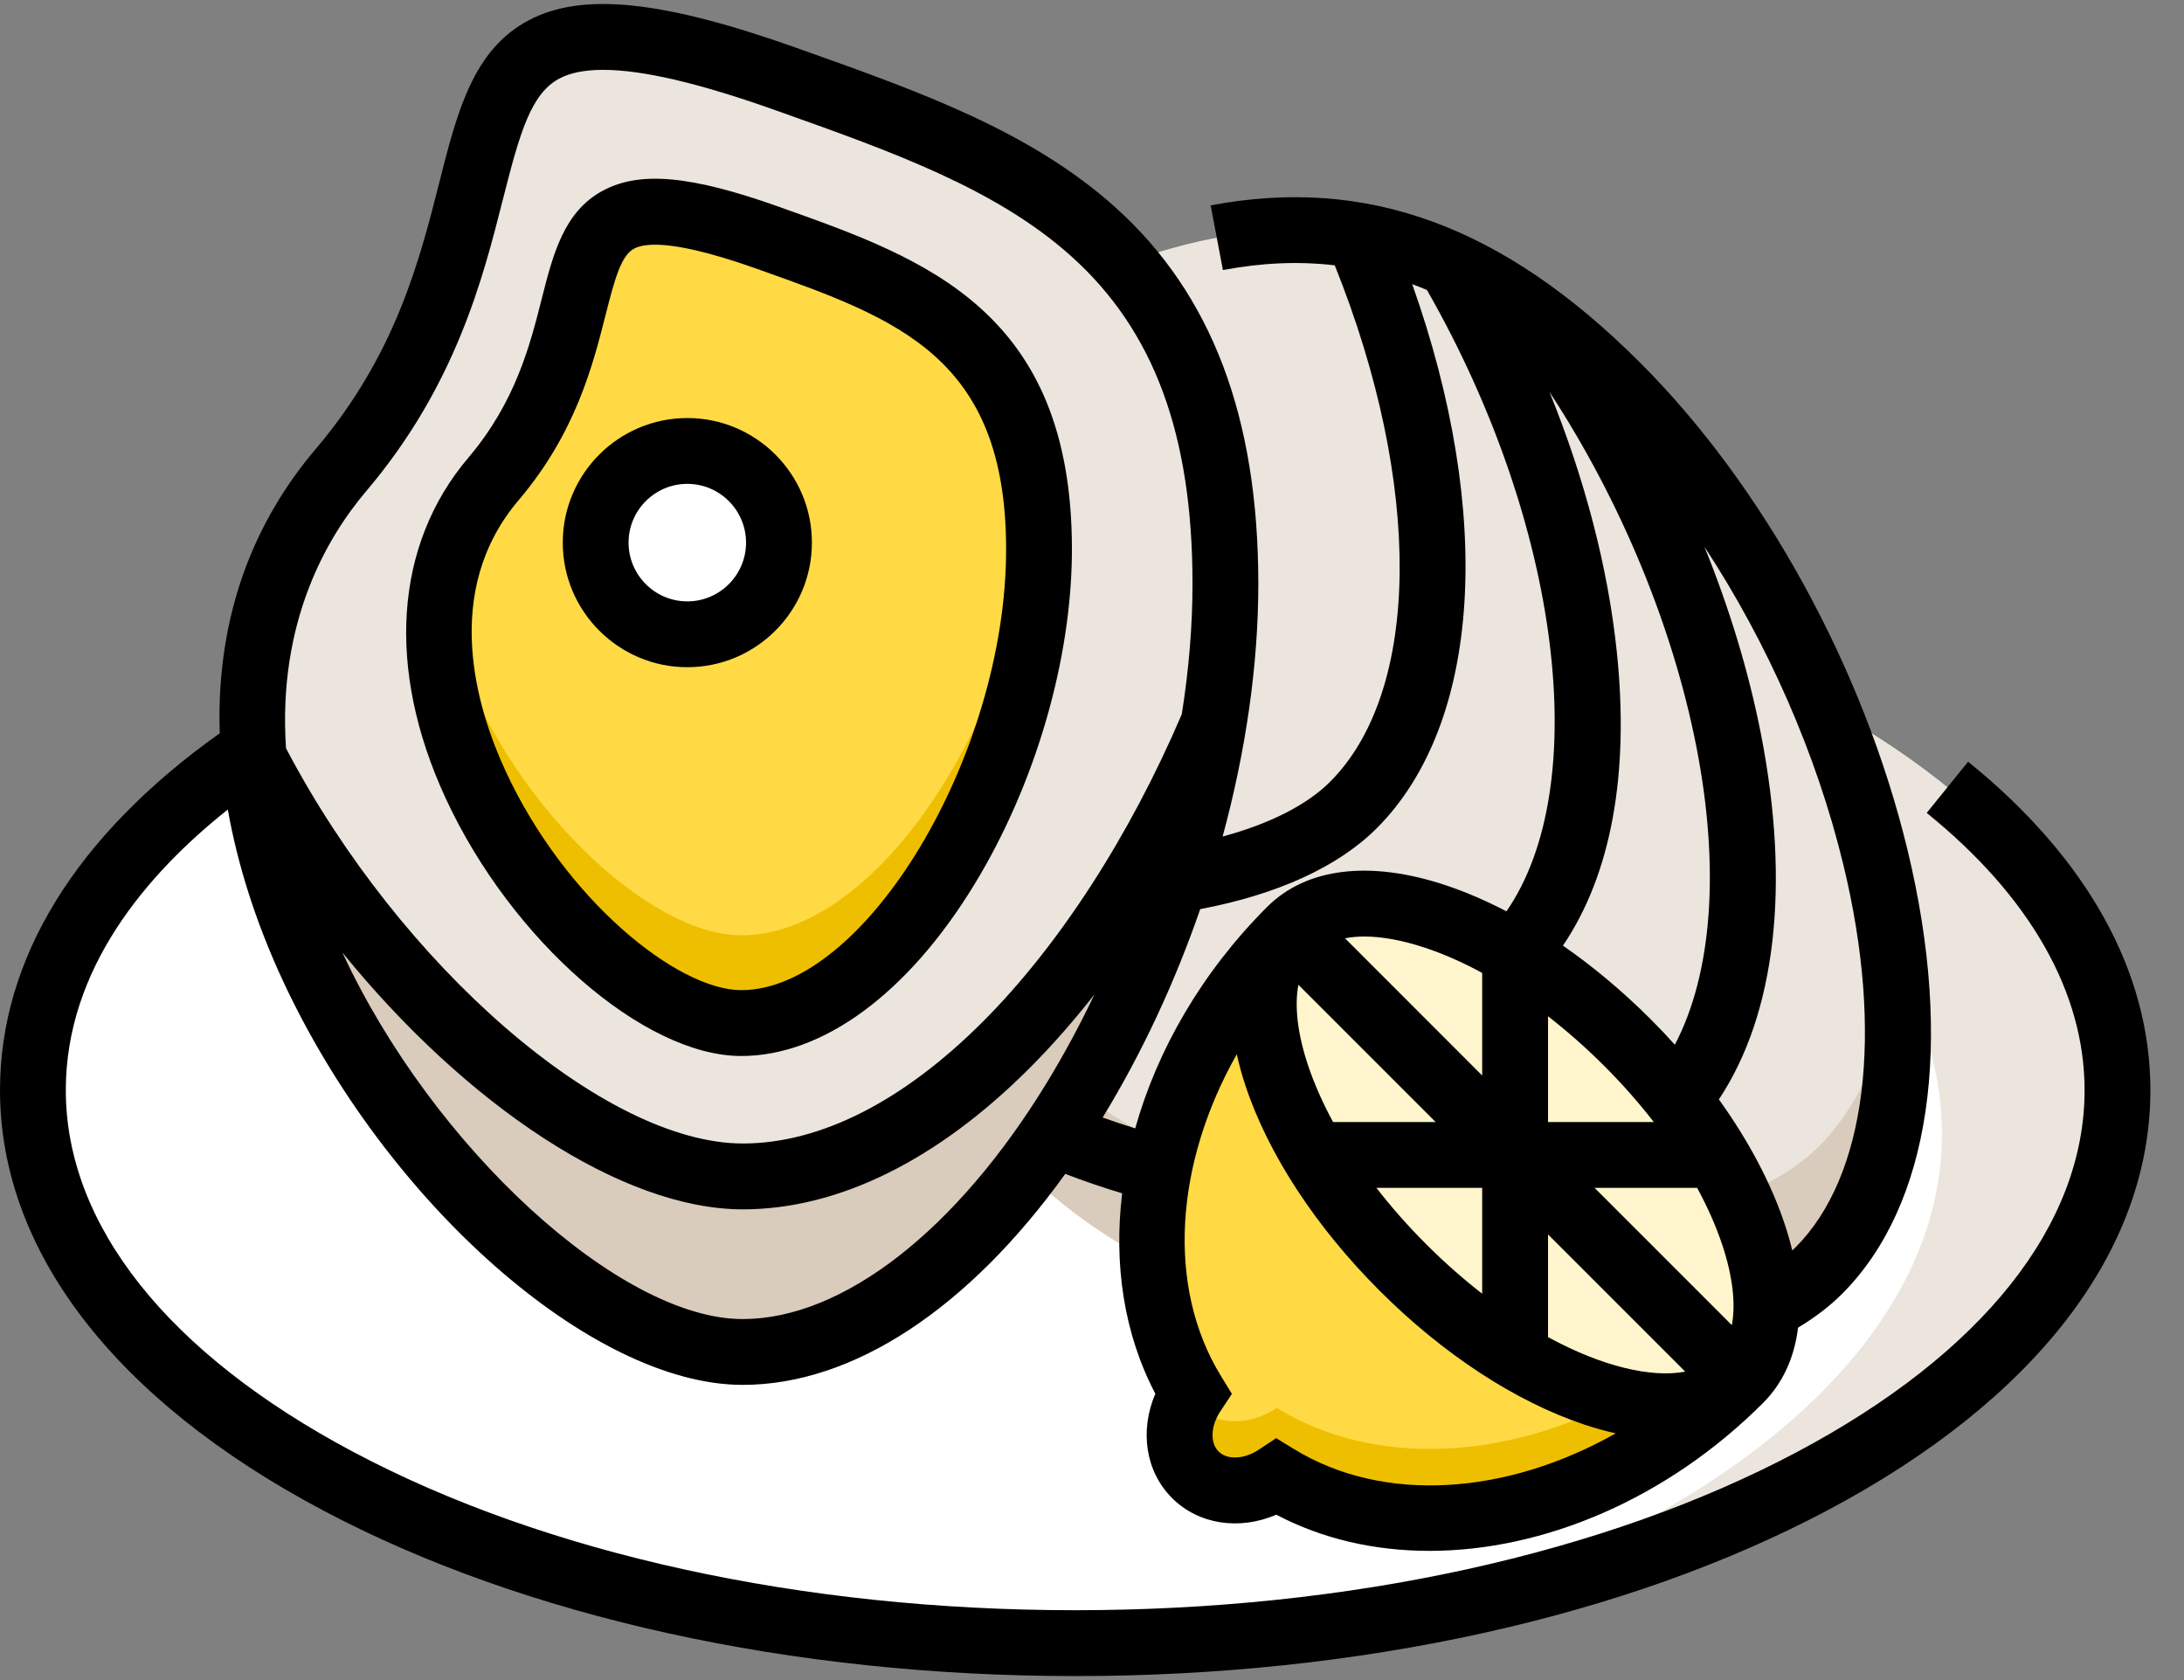 <?xml version="1.0" encoding="UTF-8"?>
<svg width="52px" height="40px" viewBox="0 0 52 40" version="1.1" xmlns="http://www.w3.org/2000/svg" xmlns:xlink="http://www.w3.org/1999/xlink">
    <rect x="0" y="0" width="52" height="40" fill="#808080" stroke="none"/>
    <!-- Generator: Sketch 62 (91390) - https://sketch.com -->
    <title>oyster</title>
    <desc>Created with Sketch.</desc>
    <g id="Page-1" stroke="none" stroke-width="1" fill="none" fill-rule="evenodd">
        <g id="16.3-MAIN-UI---ALL-ITEM-(-ADD)-Copy-2" transform="translate(-1056, -1099)">
            <g id="CREATE-ITEM" transform="translate(327, 413)">
                <g id="NOTIFICATION-BAR" transform="translate(66, 545)">
                    <g id="SET-1" transform="translate(23, 34)">
                        <g id="oyster" transform="translate(640, 107)">
                            <g>
                                <ellipse id="Oval" fill="#FFFFFF" fill-rule="nonzero" cx="25.6" cy="25.955" rx="24.816" ry="13.166"></ellipse>
                                <path d="M25.6,12.789 C20.997,12.789 16.688,13.455 12.993,14.614 C15.624,14.11 18.462,13.834 21.42,13.834 C35.126,13.834 46.237,19.729 46.237,27 C46.237,31.829 41.335,36.051 34.027,38.342 C43.585,36.511 50.416,31.657 50.416,25.955 C50.416,18.684 39.306,12.789 25.6,12.789 Z" id="Shape" fill="#EBE5DD" fill-rule="nonzero"></path>
                                <path d="M38.503,9.194 C44.419,15.111 47.386,26.171 43.305,30.251 C39.225,34.332 22.52,32.295 21.694,22.16 C21.015,13.82 13.05,12.63 22.617,8.085 C27.83,5.609 32.586,3.277 38.503,9.194 Z" id="Shape" fill="#EBE5DD" fill-rule="nonzero"></path>
                                <path d="M43.305,27.296 C39.224,31.376 22.52,29.34 21.694,19.205 C21.366,15.175 19.337,12.814 18.406,10.938 C16.473,13.621 21.179,15.834 21.694,22.16 C22.52,32.295 39.224,34.332 43.305,30.251 C44.885,28.671 45.408,26.044 45.113,23.074 C44.914,24.795 44.334,26.267 43.305,27.296 Z" id="Shape" fill="#D9CCBC" fill-rule="nonzero"></path>
                                <path d="M29.176,13.903 C29.176,22.271 23.453,32.189 17.682,32.189 C11.912,32.189 1.54,18.937 8.122,11.187 C13.539,4.809 8.749,-1.665 18.727,1.887 C24.164,3.822 29.176,5.535 29.176,13.903 Z" id="Shape" fill="#EBE5DD" fill-rule="nonzero"></path>
                                <path d="M28.899,17.22 C27.688,24.682 22.703,32.189 17.683,32.189 C13.42,32.189 6.646,24.958 6.051,18.055 C8.906,23.577 14.066,28.009 17.686,28.009 C22.028,28.009 26.348,23.237 28.899,17.22 Z" id="Shape" fill="#D9CCBC" fill-rule="nonzero"></path>
                                <path d="M24.739,13.077 C24.739,18.239 21.208,24.358 17.648,24.358 C14.088,24.358 7.689,16.183 11.75,11.402 C15.092,7.467 12.137,3.474 18.293,5.665 C21.646,6.858 24.739,7.915 24.739,13.077 Z" id="Shape" fill="#FFDA44" fill-rule="nonzero"></path>
                                <path d="M17.648,22.268 C15.116,22.268 11.151,18.135 10.53,14.027 C9.748,18.686 14.682,24.358 17.648,24.358 C21.208,24.358 24.738,18.24 24.738,13.078 C24.738,12.709 24.722,12.362 24.692,12.034 C24.266,16.941 20.97,22.268 17.648,22.268 Z" id="Shape" fill="#EEBF00" fill-rule="nonzero"></path>
                                <circle id="Oval" fill="#FFFFFF" fill-rule="nonzero" cx="16.364" cy="12.919" r="2.182"></circle>
                                <path d="M30.723,22.147 C27.407,25.464 26.52,30.099 28.402,33.17 C27.971,33.821 27.976,34.628 28.46,35.112 C28.944,35.596 29.751,35.6 30.402,35.169 C33.473,37.052 38.107,36.165 41.424,32.848" id="Shape" fill="#FFDA44" fill-rule="nonzero"></path>
                                <path d="M40.562,31.986 C37.339,34.648 33.215,35.248 30.402,33.523 C29.751,33.954 28.944,33.95 28.46,33.466 C28.408,33.414 28.363,33.359 28.322,33.301 C27.974,33.926 28.008,34.66 28.46,35.112 C28.944,35.596 29.751,35.6 30.402,35.169 C33.473,37.052 38.107,36.165 41.424,32.848 L40.562,31.986 Z" id="Shape" fill="#EEBF00" fill-rule="nonzero"></path>
                                <ellipse id="Oval" fill="#FFF5CC" fill-rule="nonzero" transform="translate(36.074, 27.497) rotate(-45) translate(-36.074, -27.497) " cx="36.074" cy="27.497" rx="3.783" ry="7.567"></ellipse>
                                <path d="M46.86,18.135 L45.874,19.354 C48.333,21.343 49.633,23.625 49.633,25.955 C49.633,29.168 47.199,32.228 42.781,34.573 C38.205,37 32.103,38.337 25.6,38.337 C19.097,38.337 12.995,37 8.419,34.572 C4.001,32.228 1.567,29.168 1.567,25.955 C1.567,23.073 3.479,20.82 5.424,19.274 C5.658,20.596 6.094,21.962 6.72,23.316 C9.184,28.641 14.101,32.972 17.682,32.972 C20.31,32.972 23.053,31.161 25.363,27.949 C25.803,28.117 26.256,28.272 26.718,28.411 C26.513,30.106 26.762,31.764 27.508,33.182 C27.132,34.063 27.272,35.032 27.906,35.666 C28.539,36.299 29.508,36.44 30.389,36.063 C31.492,36.644 32.738,36.924 34.035,36.924 C36.751,36.924 39.687,35.692 41.975,33.405 C41.976,33.404 41.977,33.403 41.978,33.402 L41.978,33.402 L41.978,33.402 L41.978,33.402 L41.978,33.402 C42.444,32.936 42.723,32.327 42.811,31.609 C43.213,31.368 43.565,31.099 43.859,30.805 C45.964,28.7 46.532,24.844 45.415,20.227 C44.37,15.907 41.993,11.576 39.056,8.64 C35.793,5.377 32.542,4.185 28.825,4.89 L29.117,6.43 C30.039,6.255 30.921,6.216 31.78,6.317 C33.875,11.535 33.842,16.44 31.668,18.614 C31.116,19.166 30.229,19.614 29.11,19.917 C29.661,17.888 29.96,15.832 29.96,13.903 C29.96,9.932 28.849,7.001 26.563,4.943 C24.542,3.124 21.911,2.188 19.125,1.197 L18.99,1.149 C15.774,0.004 13.857,-0.194 12.579,0.488 C11.257,1.194 10.885,2.664 10.454,4.366 C9.993,6.185 9.419,8.449 7.525,10.68 C6.045,12.421 5.272,14.505 5.227,16.872 C5.223,17.065 5.226,17.261 5.232,17.458 C1.807,19.895 0,22.825 0,25.955 C0,29.776 2.729,33.328 7.685,35.957 C12.483,38.503 18.846,39.905 25.6,39.905 C32.355,39.905 38.717,38.503 43.515,35.957 C48.471,33.328 51.2,29.776 51.2,25.955 C51.2,23.136 49.699,20.432 46.86,18.135 Z M17.682,31.405 C14.76,31.405 10.311,27.329 8.152,22.678 C11.104,26.313 14.806,28.793 17.686,28.793 C19.957,28.793 22.319,27.628 24.519,25.425 C25.049,24.893 25.562,24.309 26.057,23.679 C25.712,24.403 25.334,25.105 24.925,25.776 C22.773,29.301 20.065,31.405 17.682,31.405 Z M30.811,34.501 L30.385,34.24 L29.969,34.516 C29.622,34.746 29.22,34.764 29.014,34.558 C28.808,34.352 28.825,33.95 29.055,33.603 L29.331,33.186 L29.07,32.76 C27.766,30.633 27.975,27.703 29.447,25.1 C29.501,25.345 29.57,25.596 29.656,25.854 C30.198,27.483 31.331,29.214 32.845,30.727 C34.358,32.241 36.089,33.373 37.718,33.916 C37.975,34.002 38.226,34.071 38.47,34.126 C35.868,35.597 32.939,35.806 30.811,34.501 Z M38.496,15.525 C38.288,13.523 37.734,11.404 36.893,9.333 C38.572,11.894 39.822,14.89 40.388,17.769 C40.957,20.666 40.766,23.186 39.877,24.873 C39.693,24.668 39.502,24.466 39.303,24.268 C38.639,23.604 37.934,23.014 37.213,22.514 C38.357,20.824 38.8,18.437 38.496,15.525 Z M41.234,31.549 L37.966,28.281 L40.408,28.281 C40.656,28.738 40.858,29.193 41.006,29.637 C41.255,30.385 41.33,31.042 41.234,31.549 Z M30.914,23.446 L34.182,26.714 L31.74,26.714 C31.492,26.257 31.29,25.802 31.142,25.358 C30.893,24.611 30.818,23.953 30.914,23.446 Z M35.29,28.281 L35.29,30.801 C34.844,30.455 34.395,30.061 33.953,29.619 C33.521,29.187 33.126,28.738 32.772,28.281 L35.29,28.281 L35.29,28.281 Z M36.858,29.39 L40.125,32.657 C39.325,32.809 38.153,32.54 36.858,31.835 L36.858,29.39 L36.858,29.39 Z M36.858,26.714 L36.858,24.196 C37.314,24.55 37.763,24.945 38.195,25.377 C38.626,25.808 39.022,26.257 39.376,26.714 L36.858,26.714 Z M35.29,25.606 L32.024,22.339 C32.166,22.312 32.318,22.297 32.482,22.297 C32.904,22.297 33.396,22.387 33.934,22.566 C34.378,22.714 34.833,22.915 35.29,23.164 L35.29,25.606 Z M42.751,29.697 C42.726,29.722 42.699,29.746 42.673,29.771 C42.623,29.565 42.564,29.356 42.492,29.142 C42.167,28.166 41.629,27.155 40.926,26.175 C42.278,24.139 42.635,21.08 41.925,17.466 C41.635,15.99 41.178,14.486 40.582,13.018 C42.081,15.3 43.251,17.948 43.891,20.595 C44.862,24.609 44.436,28.012 42.751,29.697 Z M32.777,19.722 C35.274,17.225 35.568,12.244 33.624,6.765 C33.741,6.808 33.859,6.856 33.976,6.905 C37.171,12.499 37.926,18.717 35.868,21.698 C35.385,21.446 34.903,21.237 34.43,21.079 C32.618,20.475 31.105,20.658 30.169,21.593 C28.619,23.143 27.555,24.99 27.029,26.865 C26.767,26.784 26.508,26.697 26.254,26.606 C26.257,26.601 26.26,26.597 26.262,26.592 C27.195,25.064 27.976,23.381 28.577,21.645 C30.416,21.297 31.862,20.636 32.777,19.722 Z M8.719,11.694 C10.849,9.186 11.499,6.622 11.973,4.75 C12.378,3.153 12.64,2.232 13.317,1.871 C13.576,1.732 13.923,1.663 14.361,1.663 C15.301,1.663 16.658,1.982 18.465,2.625 L18.6,2.673 C21.235,3.611 23.724,4.497 25.514,6.108 C27.478,7.876 28.393,10.353 28.393,13.903 C28.393,14.907 28.305,15.95 28.138,17.004 C26.894,19.912 25.217,22.506 23.409,24.317 C21.51,26.22 19.531,27.225 17.686,27.225 C14.396,27.225 9.539,23.015 6.81,17.815 C6.608,14.804 7.786,12.793 8.719,11.694 Z" id="Shape" fill="#000000" fill-rule="nonzero"></path>
                                <path d="M17.648,25.142 C19.592,25.142 21.614,23.655 23.197,21.062 C24.653,18.677 25.522,15.692 25.522,13.077 C25.522,7.405 22.023,6.16 18.638,4.956 L18.555,4.926 C16.456,4.179 15.24,4.066 14.358,4.537 C13.426,5.035 13.169,6.048 12.897,7.12 C12.621,8.212 12.276,9.571 11.153,10.895 C9.386,12.975 9.189,15.933 10.613,19.01 C12.177,22.391 15.333,25.142 17.648,25.142 Z M12.348,11.909 C13.707,10.309 14.117,8.688 14.417,7.505 C14.639,6.628 14.791,6.083 15.096,5.92 C15.197,5.866 15.354,5.826 15.597,5.826 C16.047,5.826 16.794,5.963 18.03,6.403 L18.113,6.433 C21.377,7.594 23.955,8.511 23.955,13.078 C23.955,17.983 20.595,23.574 17.648,23.574 C16.136,23.574 13.459,21.43 12.035,18.352 C11.356,16.883 10.492,14.093 12.348,11.909 Z" id="Shape" fill="#000000" fill-rule="nonzero"></path>
                                <path d="M16.365,15.885 C18,15.885 19.331,14.554 19.331,12.919 C19.331,11.283 18,9.953 16.365,9.953 C14.729,9.953 13.399,11.283 13.399,12.919 C13.399,14.554 14.729,15.885 16.365,15.885 Z M16.365,11.52 C17.136,11.52 17.763,12.148 17.763,12.919 C17.763,13.69 17.136,14.318 16.365,14.318 C15.593,14.318 14.966,13.69 14.966,12.919 C14.966,12.148 15.593,11.52 16.365,11.52 Z" id="Shape" fill="#000000" fill-rule="nonzero"></path>
                            </g>
                        </g>
                    </g>
                </g>
            </g>
        </g>
    </g>
</svg>